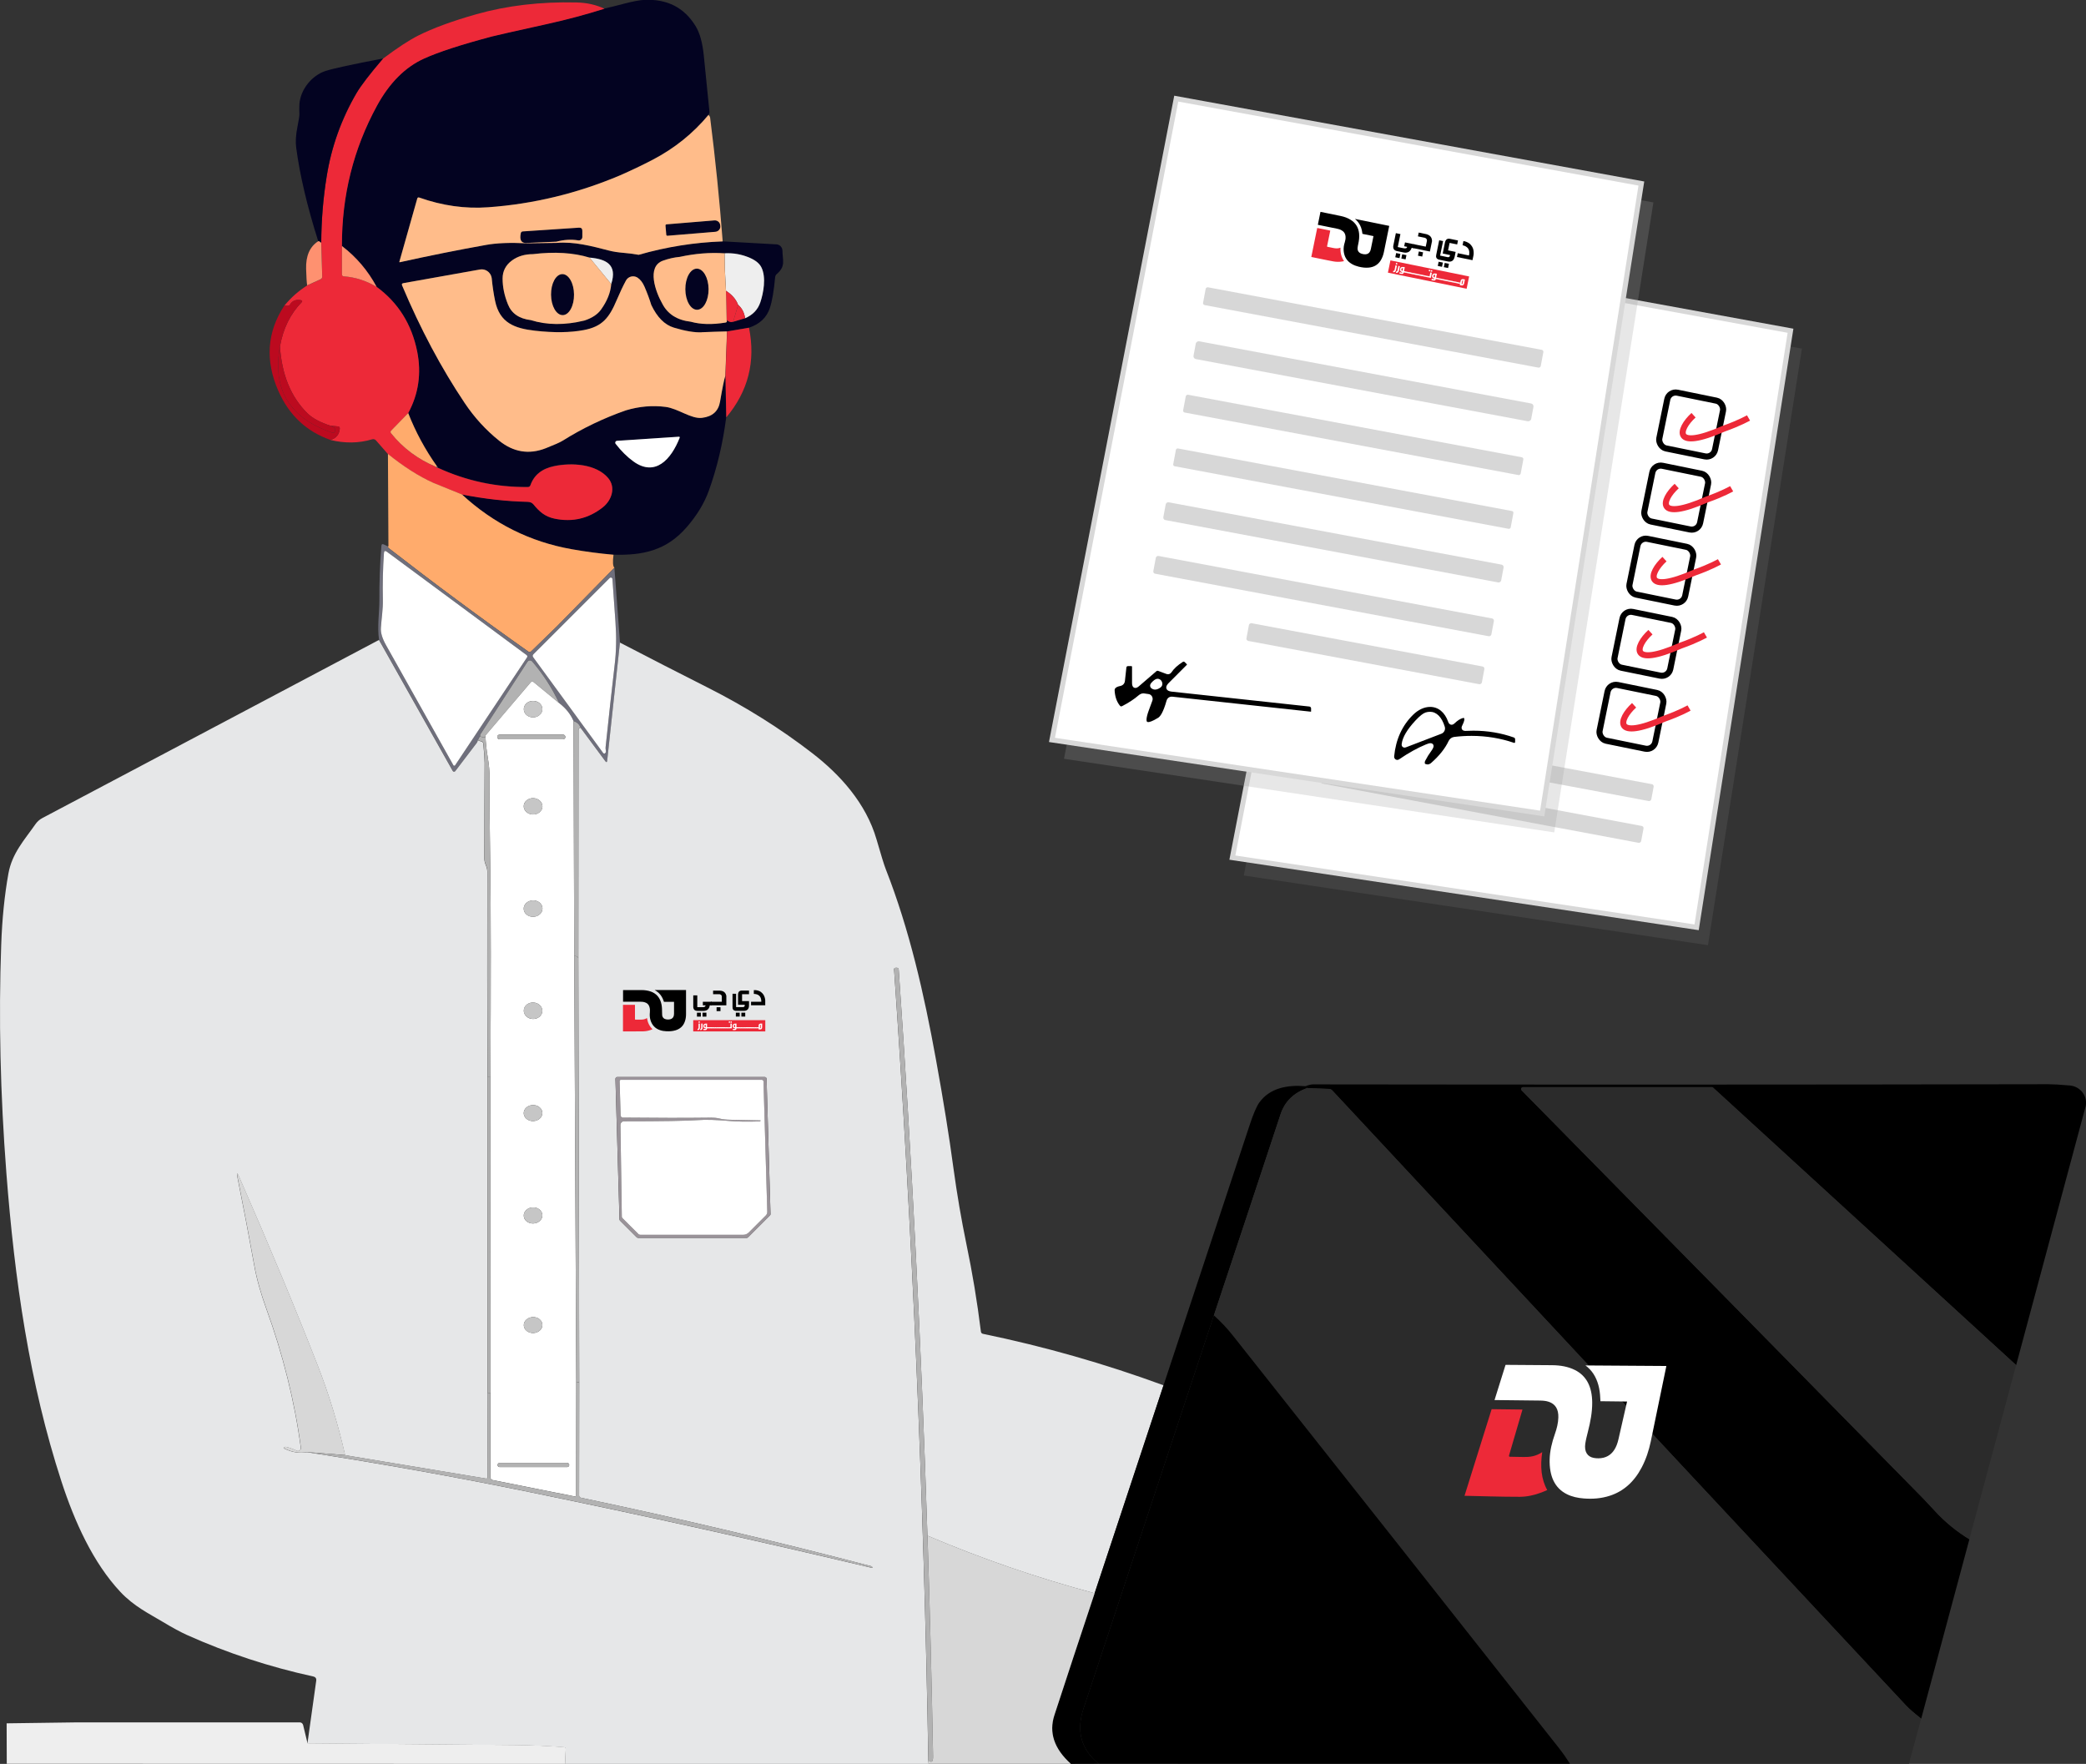 <?xml version="1.0" encoding="UTF-8"?>
<svg id="Layer_2" xmlns="http://www.w3.org/2000/svg" viewBox="0 0 502.5 424.89">
  <rect x="0" y="0" width="502.5" height="424.89" fill="#333333" stroke="none"/>
  <defs>
    <style>
      .cls-1 {
        fill: #d7d7d7;
      }

      .cls-2, .cls-3 {
        fill: #fff;
      }

      .cls-4 {
        fill: #ffab6c;
      }

      .cls-5 {
        fill: #ffbc8a;
      }

      .cls-6 {
        fill: #6f6f7c;
      }

      .cls-7 {
        fill: #b2b2b2;
      }

      .cls-8 {
        fill: #030321;
      }

      .cls-9 {
        fill: #ed2938;
      }

      .cls-10 {
        fill: #2b2b2b;
      }

      .cls-11 {
        fill: #9a9399;
      }

      .cls-12 {
        fill: #fe9170;
      }

      .cls-13 {
        stroke: #000;
      }

      .cls-13, .cls-14 {
        fill: none;
        stroke-width: 1.47px;
      }

      .cls-13, .cls-14, .cls-3 {
        stroke-miterlimit: 10;
      }

      .cls-15 {
        fill: #eee;
      }

      .cls-14 {
        stroke: #ed2938;
      }

      .cls-16 {
        fill: #c6c6c6;
      }

      .cls-17 {
        opacity: .14;
      }

      .cls-17, .cls-18 {
        fill: #9b9b9b;
      }

      .cls-17, .cls-18, .cls-3 {
        isolation: isolate;
      }

      .cls-18 {
        opacity: .24;
      }

      .cls-3 {
        stroke: #d8d8d8;
        stroke-width: 1.22px;
      }

      .cls-19 {
        fill: #bc0a1f;
      }

      .cls-20 {
        fill: #e6e7e8;
      }
    </style>
  </defs>
  <g id="Layer_1-2" data-name="Layer_1">
    <g>
      <path class="cls-8" d="M170.65,27.68c-3.7,4.45-8.16,8.03-13.37,10.76-2.54,1.33-5.2,2.6-7.99,3.82-10.23,4.32-20.81,6.88-31.74,7.66-5.49.4-11.01-.38-16.56-2.34-.25-.09-.42,0-.49.25l-4.31,15.23s.01.09.06.1c.01,0,.03,0,.04,0,7.09-1.57,14.02-2.96,20.79-4.17,2.55-.46,5.8-.59,9.75-.39l7.23-.1c4.22-.36,8.52.78,12.6,1.84,1.03.27,2.22.45,3.56.56,1.17.09,2.37.25,3.62.47,6.7-1.92,13.45-2.99,20.24-3.23l12.96.72c.79.05,1.41.69,1.44,1.47.06,2.53.8,3.82-1.35,5.67-.24.2-.38.46-.41.78-.3,3.33-.73,5.8-1.27,7.42-.76,2.29-2.43,3.87-5.01,4.74l-5.28.9c-1.95.04-3.99.11-6.12.2-1.74.07-3.98-.3-6.71-1.13-2.21-.67-4.02-2.49-5.43-5.46-.43-1.39-.97-2.86-1.64-4.41-.43-.99-.98-1.71-1.66-2.16-.91-.6-2.12-.36-2.72.55-.03.05-.06.1-.09.15-.69,1.27-1.43,2.83-2.22,4.69-1.8,4.25-3.44,6.38-7.92,7.23-3.28.62-7.2.67-11.74.16-4.94-.56-8.54-1.87-9.64-7.2-.36-1.76-.63-3.56-.8-5.38-.13-1.34-1.32-2.32-2.65-2.2-.07,0-.13.02-.2.03l-18.45,3.29c-.33.06-.43.24-.3.55,4.41,10.47,9.43,19.9,15.07,28.31,2.36,3.52,5.13,6.55,8.32,9.1,3.39,2.71,7.13,3.41,11.22,1.8,2.08-.82,3.42-1.41,4.03-1.79,4.82-3.02,9.91-5.46,15.27-7.33,3.2-.96,6.39-1.24,9.58-.83,3.01.39,6.16,2.96,8.77,2.63,2.49-.3,3.94-1.59,4.33-3.89.56-3.28.99-5.37,1.28-6.26l.2,10.02c-.81,6.3-2.21,12.2-4.19,17.69-1.09,3.02-2.87,5.96-5.34,8.8-4.86,5.6-10.5,6.83-17.65,6.61-3.39-.3-6.75-.74-10.05-1.33-10.02-1.77-18.84-6.17-26.46-13.2,5.52,1.07,10.78,1.66,15.8,1.77.63.01,1.1.21,1.42.59,1.41,1.72,2.75,2.97,5.12,3.46,4.32.89,8.2-.03,11.64-2.75,2.13-1.7,3.15-4.79,1.27-7.02-2.88-3.4-8.75-3.76-13-2.88-2.96.61-4.86,2.14-5.72,4.58-.11.3-.32.46-.64.46-7.59.07-14.82-1.47-21.69-4.65,0-.14-.07-.26-.2-.36-2.83-3.99-5.14-8.26-6.92-12.81,2.49-4.62,3.21-9.56,2.16-14.82-1.31-6.57-4.57-11.77-9.78-15.59-2.08-3.9-4.87-7.18-8.36-9.84-.04-12.14,2.78-23.4,8.45-33.79,3.01-5.52,6.8-9.3,11.35-11.36,3.46-1.56,8.89-3.33,16.31-5.31.9-.24,5.45-1.27,13.64-3.08,4.48-.99,8.98-2.2,13.51-3.62,1.47-.33,3.06-.73,4.8-1.19,2.07-.54,3.69-.84,4.86-.9,5.48-.23,9.59,1.88,12.31,6.35,1,1.64,1.64,3.97,1.95,6.97.54,5.23,1,9.78,1.37,13.64.02.27-.06.5-.27.7ZM128.38,61.21c-1.96,0-3.63.5-5.01,1.49-1.53,1.11-2.3,2.58-2.3,4.39,0,2.03.43,4.11,1.29,6.22.87,2.19,2.7,3.45,5.5,3.79,3.91,1.22,8.22,1.25,12.93.1,1.82-.6,3.15-1.47,3.98-2.62,1.49-2.07,2.31-4.13,2.47-6.17,1.52-4.68-1.19-6.04-5.24-6.38-3.87-1.18-8.41-1.46-13.62-.83ZM163.74,61.87c-1.28.11-2.62.41-4.03.91-4.05,1.45-1.7,7.67-.19,10.3,1.3,2.57,3.6,4.03,6.9,4.41,2.36.66,5.14.73,8.37.2.21-.04.32-.16.33-.37,0-.09-.02-.17-.07-.26.48.46,1,.61,1.56.45l2.88-.86c1.84-.79,3.06-2.06,3.66-3.83.71-2.09,1.51-6.03.22-8.49-.47-.88-1.37-1.62-2.71-2.21-1.92-.85-3.96-1.22-6.12-1.11-3.48-.24-7.08.05-10.81.86ZM163.5,105.2l-14.86.98c-.25.02-.44.23-.43.48,0,.09.04.18.09.25,1.36,1.75,2.79,3.16,4.28,4.24,5.27,3.79,9.09-.5,11.13-5.66.08-.21,0-.31-.21-.29Z"/>
      <path class="cls-9" d="M145.63,2.1c-4.53,1.42-9.04,2.63-13.51,3.62-8.19,1.81-12.74,2.84-13.64,3.08-7.42,1.97-12.86,3.74-16.31,5.31-4.56,2.06-8.34,5.85-11.35,11.36-5.67,10.39-8.49,21.65-8.45,33.79v6.81c0,.32.16.48.47.5,2.74.2,5.37,1.04,7.88,2.53,5.21,3.82,8.46,9.02,9.78,15.59,1.05,5.26.33,10.2-2.16,14.82l-4.09,4.21c-.2.21-.22.43-.04.65,2.86,3.58,6.49,6.29,10.91,8.12-.21.06-.1.12.34.19,6.88,3.17,14.11,4.72,21.69,4.65.32,0,.53-.16.64-.46.86-2.44,2.77-3.97,5.72-4.58,4.26-.88,10.13-.53,13,2.88,1.88,2.24.86,5.32-1.27,7.02-3.44,2.73-7.32,3.65-11.64,2.75-2.37-.49-3.71-1.74-5.12-3.46-.32-.38-.79-.58-1.42-.59-5.02-.11-10.29-.7-15.8-1.77l-6.89-2.8c-3.5-1.58-7.14-3.9-10.93-6.96l-2.87-3.28c-.23-.25-.58-.36-.92-.26-3.19.96-6.54,1.01-10.05.16,1.38-.4,2.13-1.3,2.25-2.7.03-.34-.12-.53-.46-.56l-1.79-.17c-2.5-.81-4.36-1.82-5.58-3.03-3.95-3.93-6.14-9.28-6.58-16.07.75-4.29,2.5-7.86,5.27-10.7.1-.1.09-.26,0-.35-.03-.03-.07-.05-.11-.06-1.24-.27-2.15.06-2.73,1-.15.26-.38.37-.69.34l-.68-.06c1.63-1.97,3.46-3.59,5.5-4.86l3.22-1.47c.28-.13.41-.35.41-.65l-.24-8.11c.02-5.42.46-10.79,1.32-16.09,1.15-7.11,3.54-13.77,7.16-19.98,1.06-1.81,3.19-4.58,6.4-8.34,3.46-2.6,6.29-4.45,8.49-5.56,3.57-1.79,8.23-3.5,13.98-5.13,7.39-2.09,15.44-3.04,24.16-2.84,2.5.06,4.75.57,6.74,1.53Z"/>
      <path class="cls-8" d="M92.26,14.1c-3.21,3.75-5.34,6.53-6.4,8.34-3.62,6.21-6.01,12.87-7.16,19.98-.86,5.31-1.3,10.67-1.32,16.09-.33-.32-.57-.45-.72-.4-2.67-8.43-4.44-15.95-5.31-22.54-.19-1.4-.09-3.06.29-4.96.35-1.73.51-2.8.48-3.22-.04-.74-.03-1.47,0-2.19.2-3.65,3.06-7.08,6.34-8.12,1.92-.61,6.52-1.6,13.79-2.99Z"/>
      <path class="cls-8" d="M160.32,54.32c-.01-.14.1-.27.24-.28,0,0,0,0,0,0l11.52-.95c.72-.06,1.35.45,1.41,1.14l.03.26c.06.69-.49,1.3-1.21,1.35,0,0,0,0,0,0l-11.52.95c-.14.01-.26-.09-.28-.23l-.19-2.24Z"/>
      <path class="cls-8" d="M134.01,58.21l-7.29.31c-1.16.03-1.59-.75-1.27-2.33.06-.28.23-.44.52-.45l13.5-.9c.54-.03.81.22.81.76v1.47c0,.47-.38.85-.84.85-.05,0-.09,0-.14-.01-1.7-.28-3.46-.17-5.29.32Z"/>
      <path class="cls-12" d="M76.66,58.11c.15-.06.4.08.72.4l.24,8.11c0,.3-.13.52-.41.65l-3.22,1.47c-.11-.68-.19-2-.25-3.96-.09-3.14.88-5.36,2.91-6.67Z"/>
      <path class="cls-12" d="M90.72,69.1c-2.52-1.49-5.14-2.33-7.88-2.53-.32-.02-.47-.19-.47-.5v-6.81c3.49,2.67,6.27,5.95,8.36,9.84Z"/>
      <path class="cls-15" d="M179.49,76.65c-.2-1.36-.76-2.43-1.68-3.22-.51-1.35-1.49-2.47-2.92-3.38l-.28-5.26-.06-3.78c2.16-.11,4.2.27,6.12,1.11,1.34.59,2.24,1.32,2.71,2.21,1.29,2.46.49,6.4-.22,8.49-.6,1.77-1.82,3.05-3.66,3.83Z"/>
      <path class="cls-15" d="M147.24,68.43l-5.24-6.38c4.05.34,6.76,1.7,5.24,6.38Z"/>
      <ellipse class="cls-8" cx="167.89" cy="69.66" rx="2.8" ry="4.95" transform="translate(-.6 1.47) rotate(-.5)"/>
      <ellipse class="cls-8" cx="135.5" cy="70.96" rx="2.77" ry="4.94" transform="translate(-.74 1.42) rotate(-.6)"/>
      <path class="cls-9" d="M177.81,73.43l-1.2,4.08c-.56.17-1.08.02-1.56-.45l-.17-7.01c1.43.9,2.41,2.03,2.92,3.38Z"/>
      <path class="cls-19" d="M67.44,83.44c-1.89,10.39,2.32,17.32,12.65,20.8.24.09.42.02.55-.21.05-.1.08-.2.1-.31.07-.34-.05-.59-.36-.76l-.78-.42,1.79.17c.34.03.49.22.46.56-.12,1.4-.87,2.3-2.25,2.7-5.79-2.04-9.97-5.97-12.54-11.79-3.23-7.34-2.75-14.2,1.44-20.58l.68.06c.3.03.53-.08.69-.34.58-.94,1.48-1.27,2.73-1,.13.03.22.17.18.3-.01.04-.03.08-.06.11-2.76,2.84-4.52,6.41-5.27,10.7Z"/>
      <g>
        <path class="cls-5" d="M175.05,77.07l-.17-7.01-.28-5.26-.06-3.78c-3.48-.24-7.08.05-10.81.86-1.28.11-2.62.41-4.03.91-4.05,1.45-1.7,7.67-.19,10.3,1.3,2.57,3.6,4.03,6.9,4.41,2.36.66,5.14.73,8.37.2.21-.04.32-.16.33-.37,0-.09-.02-.17-.07-.26ZM170.69,69.64c.02,2.74-1.21,4.96-2.76,4.98s-2.82-2.19-2.84-4.93h0c-.02-2.74,1.21-4.96,2.76-4.98s2.82,2.19,2.84,4.93h0Z"/>
        <path class="cls-5" d="M142,62.05c-3.87-1.18-8.41-1.46-13.62-.83-1.96,0-3.63.5-5.01,1.49-1.53,1.11-2.3,2.58-2.3,4.39,0,2.03.43,4.11,1.29,6.22.87,2.19,2.7,3.45,5.5,3.79,3.91,1.22,8.22,1.25,12.93.1,1.82-.6,3.15-1.47,3.98-2.62,1.49-2.07,2.31-4.13,2.47-6.17l-5.24-6.38ZM135.56,75.91c-1.53.02-2.8-2.18-2.82-4.91-.03-2.73,1.19-4.96,2.72-4.97,1.53-.02,2.8,2.18,2.82,4.91.03,2.73-1.19,4.96-2.72,4.97Z"/>
        <g>
          <path class="cls-5" d="M126.84,58.61l7.23-.1c4.22-.36,8.52.78,12.6,1.84,1.03.27,2.22.45,3.56.56,1.17.09,2.37.25,3.62.47,6.7-1.92,13.45-2.99,20.24-3.23-.75-9.89-1.76-19.82-3.02-29.77-.04-.26-.17-.49-.41-.69-3.7,4.45-8.16,8.03-13.37,10.76-2.54,1.33-5.2,2.6-7.99,3.82-10.23,4.32-20.81,6.88-31.74,7.66-5.49.4-11.01-.38-16.56-2.34-.25-.09-.42,0-.49.25l-4.31,15.23s0,.03,0,.04c.01.04.06.07.1.06,7.09-1.57,14.02-2.96,20.79-4.17,2.55-.46,5.8-.59,9.75-.39ZM160.56,54.04l11.52-.95c.72-.06,1.35.45,1.41,1.14l.03.26s0,0,0,0c.05.69-.49,1.29-1.22,1.35l-11.52.95c-.14.01-.26-.09-.28-.23l-.19-2.24s0,0,0,0c0-.14.1-.27.24-.28ZM125.45,56.19c.06-.28.23-.44.52-.45l13.5-.9c.54-.03.81.22.81.76v1.47s0,.09-.01.14c-.08.46-.51.77-.97.69-1.7-.28-3.46-.17-5.29.32l-7.29.31c-1.16.03-1.59-.75-1.27-2.33Z"/>
          <path class="cls-5" d="M169.03,80.05c-1.74.07-3.98-.3-6.71-1.13-2.21-.67-4.02-2.49-5.43-5.46-.43-1.39-.97-2.86-1.64-4.41-.43-.99-.98-1.71-1.66-2.16-.05-.03-.1-.06-.15-.09-.96-.52-2.15-.16-2.66.79-.69,1.27-1.43,2.83-2.22,4.69-1.8,4.25-3.44,6.38-7.92,7.23-3.28.62-7.2.67-11.74.16-4.94-.56-8.54-1.87-9.64-7.2-.36-1.76-.63-3.56-.8-5.38,0-.07-.02-.13-.03-.2-.24-1.33-1.5-2.21-2.82-1.97l-18.45,3.29c-.33.06-.43.24-.3.55,4.41,10.47,9.43,19.9,15.07,28.31,2.36,3.52,5.13,6.55,8.32,9.1,3.39,2.71,7.13,3.41,11.22,1.8,2.08-.82,3.42-1.41,4.03-1.79,4.82-3.02,9.91-5.46,15.27-7.33,3.2-.96,6.39-1.24,9.58-.83,3.01.39,6.16,2.96,8.77,2.63,2.49-.3,3.94-1.59,4.33-3.89.56-3.28.99-5.37,1.28-6.26l.4-10.67c-1.95.04-3.99.11-6.12.2Z"/>
        </g>
      </g>
      <path class="cls-9" d="M179.49,76.65l-2.88.86,1.2-4.08c.92.79,1.47,1.86,1.68,3.22Z"/>
      <path class="cls-9" d="M180.43,78.95c1.63,8.11-.19,15.3-5.47,21.58l-.2-10.02.4-10.67,5.28-.9Z"/>
      <path class="cls-19" d="M67.44,83.44c.43,6.79,2.62,12.15,6.58,16.07,1.22,1.21,3.09,2.22,5.58,3.03l.78.42c.31.17.43.42.36.76-.02.11-.05.21-.1.31-.12.23-.31.3-.55.21-10.33-3.48-14.54-10.42-12.65-20.8Z"/>
      <path class="cls-2" d="M148.64,106.18l14.86-.98c.22-.02.29.08.21.29-2.04,5.16-5.86,9.45-11.13,5.66-1.49-1.08-2.92-2.49-4.28-4.24-.15-.19-.12-.47.08-.63.07-.06.16-.09.25-.1Z"/>
      <path class="cls-6" d="M105.45,112.68c-.44-.07-.55-.13-.34-.19-.16.13-.11.07.14-.18.13.1.2.22.2.36Z"/>
      <g>
        <path class="cls-4" d="M105.11,112.5s-.01,0-.02-.01c-.07.07-.08.09.02.01Z"/>
        <path class="cls-4" d="M105.09,112.48s.07-.08.16-.17c-2.83-3.99-5.14-8.26-6.92-12.81l-4.09,4.21c-.2.21-.22.43-.04.65,2.85,3.57,6.48,6.28,10.88,8.11Z"/>
        <path class="cls-4" d="M147.78,133.63c-3.39-.3-6.75-.74-10.05-1.33-10.02-1.77-18.84-6.17-26.46-13.2l-6.89-2.8c-3.5-1.58-7.14-3.9-10.93-6.96l.12,22.31c-.15-.12-.18-.06-.07.2.02.06.06.11.11.16,11.04,8.58,22.25,16.89,33.63,24.92.27.19.52.17.75-.06l6.19-6.02,13.83-14.1c-.38-.32-.45-1.37-.22-3.13Z"/>
      </g>
      <path class="cls-6" d="M93.56,131.66c-.15-.12-.18-.06-.07.2.02.06.06.11.11.16,11.04,8.58,22.25,16.89,33.63,24.92.27.19.52.17.75-.06l6.19-6.02,13.83-14.1,1.35,18.01-3.07,28.41c-.05.45-.21.49-.47.13l-5.97-8.05c-.26-.79-.82-1.31-1.68-1.58-.69-1.64-1.86-3.1-3.52-4.38-1.58-3.49-3.73-6.82-6.45-9.98-.25-.3-.7-.33-.99-.08-.05.05-.1.1-.14.16l-11.3,17.42c-.04.07-.07.15-.07.23,0,.1-.01.2-.04.3-.2.22-.37.52-.49.88l-.09.26c-.05.16-.12.3-.21.42l-5.16,6.78c-.13.17-.37.2-.53.07-.04-.03-.07-.07-.1-.11l-17.76-31.54c-.47-3.22.1-6.83.08-9.36-.03-4.43.13-8.86.49-13.29.03-.38.22-.49.57-.32l1.11.52ZM92.49,133.22c-.25,3.7-.34,7.45-.26,11.26.05,2.21-.33,4.5-.48,6.78-.07,1.16.35,2.56,1.26,4.18,6.67,11.86,12.07,21.49,16.2,28.88.07.12.22.16.34.1.03-.02.06-.05.09-.08l17.32-25.99c.12-.17.08-.41-.09-.54l-33.68-24.91c-.43-.32-.66-.21-.7.32ZM145.89,179.94c.74-7.1,1.47-13.71,2.18-19.8.38-3.23.45-6.67.19-10.33-.46-6.52-.7-9.97-.73-10.34-.01-.21-.19-.37-.41-.35-.09,0-.18.05-.25.11l-18.35,18.34c-.24.24-.26.5-.06.77l16.78,22.97c.23.31.45.3.65-.03.09-.15.1-.39.02-.71-.04-.15-.04-.36-.02-.62Z"/>
      <path class="cls-2" d="M92.49,133.22c.04-.53.27-.63.7-.32l33.68,24.91c.17.12.21.36.09.54l-17.32,25.99c-.08.11-.23.14-.35.07-.03-.02-.06-.05-.08-.09-4.13-7.4-9.53-17.02-16.2-28.88-.92-1.63-1.34-3.02-1.26-4.18.15-2.28.53-4.57.48-6.78-.08-3.81,0-7.56.26-11.26Z"/>
      <path class="cls-2" d="M145.91,180.57c.08.33.07.57-.02.71-.2.33-.42.34-.65.03l-16.78-22.97c-.2-.27-.19-.53.06-.77l18.35-18.34c.15-.15.4-.15.55,0,.07.07.1.15.11.24.03.37.28,3.82.73,10.34.26,3.66.2,7.1-.19,10.33-.71,6.1-1.44,12.7-2.18,19.8-.02.27-.02.47.02.62Z"/>
      <path class="cls-20" d="M215.7,233.12h.34c.24,0,.44.19.45.42,3.17,45.48,5.47,90.94,6.92,136.38,13.08,5.56,26.5,10.18,40.27,13.87l16.6-50.1c-14.23-5.22-28.72-9.35-43.47-12.39-.31-.06-.48-.25-.52-.56-.89-7.21-2.06-14.23-3.49-21.06-1.22-5.9-2.26-11.98-3.12-18.26-1.02-7.63-2.43-16.4-4.23-26.28-2.86-15.77-6.38-31.26-12.06-45.73-.41-1.03-1.15-3.43-2.24-7.21-2.51-8.68-8.77-15.61-15.5-20.79-7.68-5.93-16.07-11.19-25.2-15.8-6.96-3.52-14-7.12-21.11-10.82l-3.07,28.41c-.05.45-.2.49-.47.13l-5.97-8.05c-.07.02-.15.06-.23.12-.16.11-.24.27-.24.47l-.04,54.94.21,102.13-.03,27.27c0,.32.16.5.45.57,23.49,4.94,46.85,10.45,70.06,16.53,0,0,.05.06.12.2h0c.07.15,0,.19-.2.13-27.21-6.46-54.53-12.51-81.94-18.14-17.9-3.67-35.9-6.9-54.01-9.69-1.82.32-3.63.04-5.43-.85-.2-.1-.21-.22-.03-.35.11-.08.21-.11.31-.09.7.13,1.6.45,2.68.94.12.06.25.07.37.06.37-.05.63-.39.58-.77-1.48-11.18-4.38-22.68-8.29-33.42-1.37-3.77-2.36-7.3-2.95-10.61-1.18-6.54-2.5-13.52-3.99-20.97-.28-1.38-.13-1.42.43-.13,7.25,16.57,13.52,31.63,18.8,45.15,2.74,6.99,4.96,14.25,6.67,21.77l33.9,5.62c.31.05.45-.08.45-.39l-.06-20.22v-76.09c-.05-16.5-.06-32.99-.03-49.49,0-.47-.12-1-.37-1.59-.23-.57-.35-1.09-.35-1.55,0-8.43.04-16.12.07-23.07,0-.85-.1-2.38-.32-4.6-.03-.3-.19-.48-.49-.55-.39-.08-.65-.19-.79-.33l-.09.26c-.05.16-.12.3-.21.42l-5.16,6.78s-.06.07-.11.09c-.19.11-.42.05-.52-.14l-17.76-31.54-56.74,30.03-24.3,12.85c-.7.36-1.29.89-1.74,1.54-2.62,3.76-5.59,6.93-6.48,11.83-.94,5.23-1.52,10.96-1.74,17.21-.64,17.59-.22,35.93,1.25,55.01,1.98,25.63,5.51,50.42,13.26,74.23,3.18,9.77,7.64,19.6,14.17,26.58,3.29,3.52,6.97,5.28,10.21,7.23,2.39,1.44,4.34,2.49,5.84,3.17,9.74,4.37,19.89,7.7,30.42,10,.58.13.82.48.73,1.06l-2.11,15.07c16.78.13,33.51.27,50.21.42,3.86.04,7.71.2,11.55.5.32.03.46.19.45.5l-.16,3.55,87.6-.02-.08-.83c-1.09-63.62-3.85-127.14-8.26-190.57,0-.23.1-.35.33-.35ZM185.48,292.76l-5.29,5.29c-.07.07-.19.12-.3.12h-26.2c-.11,0-.21-.05-.3-.12l-4.03-4.03c-.07-.07-.12-.18-.13-.29l-.98-33.85h0c0-.24.19-.44.43-.44h35.55c.23,0,.43.19.43.42l.95,32.59c0,.12-.04.23-.12.32Z"/>
      <path class="cls-7" d="M134.64,169.31l-6.13-5.04c-.23-.19-.45-.17-.65.06l-10.93,12.84c.06.56-.37.62-1.28.19.02-.1.04-.2.04-.3,0-.09.03-.16.07-.23l11.3-17.42c.21-.33.64-.43.97-.22.06.04.11.08.16.14,2.71,3.16,4.86,6.49,6.45,9.98Z"/>
      <path class="cls-2" d="M134.64,169.31c1.66,1.28,2.83,2.74,3.52,4.38l.17,56.61.49,102.71-.06,27.28c0,.1-.08.19-.19.19-.01,0-.03,0-.04,0l-19.87-3.97c-.33-.07-.49-.27-.49-.6v-20.39s-.03-76.19-.03-76.19c.12-23.35.11-39.67-.03-48.93-.14-9.79-.2-17.52-.17-23.2,0-1.36-.15-3.02-.48-4.99-.27-1.57-.44-3.25-.53-5.03l10.93-12.84c.2-.23.41-.26.65-.06l6.13,5.04ZM130.65,170.8c0-1.1-1.02-1.98-2.25-1.97h0c-1.23.01-2.23.91-2.22,2,0,1.1,1.02,1.98,2.25,1.97h0c1.23-.01,2.23-.91,2.22-2ZM136.19,177.5c0-.3-.24-.54-.54-.54h-15.32c-.3,0-.54.24-.54.54h0v.04c0,.3.24.54.54.54h15.32c.3,0,.54-.24.54-.54h0v-.04ZM130.67,194.28c.02-1.09-.96-1.99-2.21-2.02h0c-1.24-.03-2.27.83-2.3,1.91h0c-.02,1.09.96,1.99,2.21,2.02h0c1.24.03,2.27-.83,2.3-1.91h0ZM130.68,218.77c-.04-1.09-1.09-1.93-2.34-1.88h0c-1.25.05-2.23.97-2.18,2.06.04,1.09,1.09,1.93,2.34,1.88h0c1.25-.05,2.23-.97,2.18-2.06ZM130.64,243.59c.06-1.09-.89-2.04-2.12-2.1h0c-1.23-.07-2.28.77-2.34,1.86t0,0c-.06,1.09.89,2.04,2.12,2.1h0c1.23.07,2.28-.77,2.34-1.86h0ZM130.65,268.09c-.01-1.07-1.03-1.92-2.27-1.9-1.24.02-2.23.89-2.22,1.96.01,1.07,1.03,1.92,2.27,1.9,1.24-.02,2.23-.89,2.22-1.96ZM130.65,292.65c-.06-1.07-1.11-1.88-2.35-1.81-1.24.07-2.19.99-2.13,2.06.06,1.07,1.11,1.88,2.35,1.81,1.24-.07,2.19-.99,2.13-2.06ZM130.66,319.1c-.04-1.06-1.07-1.88-2.31-1.84h0c-1.24.05-2.21.94-2.17,2,.04,1.06,1.07,1.88,2.31,1.84h0c1.24-.05,2.21-.94,2.17-2h0ZM137.12,352.87c0-.27-.22-.48-.48-.48h-16.29c-.27,0-.48.22-.48.48v.04c0,.27.22.48.48.48h16.29c.27,0,.48-.22.48-.48h0v-.04Z"/>
      <ellipse class="cls-16" cx="128.42" cy="170.82" rx="2.24" ry="1.98" transform="translate(-1.49 1.13) rotate(-.5)"/>
      <path class="cls-7" d="M139.84,175.27c-.07.02-.15.06-.23.12-.16.11-.24.27-.24.47l-.04,54.94c-.14-.38-.48-.55-1-.49l-.17-56.61c.86.27,1.42.79,1.68,1.58Z"/>
      <rect class="cls-7" x="119.79" y="176.97" width="16.4" height="1.11" rx=".54" ry=".54"/>
      <path class="cls-7" d="M115.66,177.37c.91.44,1.34.38,1.28-.19.09,1.78.26,3.46.53,5.03.33,1.97.49,3.63.48,4.99-.03,5.68.02,13.41.17,23.2.14,9.27.15,25.58.03,48.93-.27-.04-.5-.01-.69.09-.06-16.5-.07-32.99-.04-49.49,0-.48-.12-1-.37-1.59-.23-.57-.35-1.09-.35-1.55,0-8.43.03-16.12.07-23.07,0-.85-.1-2.39-.32-4.6-.03-.3-.19-.48-.49-.55-.39-.08-.65-.19-.79-.33.12-.36.29-.66.49-.88Z"/>
      <ellipse class="cls-16" cx="128.42" cy="194.23" rx="1.97" ry="2.25" transform="translate(-68.67 318.21) rotate(-88.7)"/>
      <ellipse class="cls-16" cx="128.42" cy="218.86" rx="2.26" ry="1.98" transform="translate(-8.68 5.33) rotate(-2.3)"/>
      <path class="cls-7" d="M139.33,230.8l.21,102.13-.72.09-.49-102.71c.53-.06.86.11,1,.49Z"/>
      <path class="cls-7" d="M224.76,423.02c.03,1.35-.34,1.7-1.12,1.02-1.09-63.62-3.85-127.14-8.26-190.57,0-.23.1-.35.33-.35h.34c.24,0,.44.19.45.42,3.17,45.48,5.47,90.94,6.92,136.38.58,17.74,1.03,35.44,1.34,53.11Z"/>
      <ellipse class="cls-16" cx="128.41" cy="243.47" rx="1.98" ry="2.24" transform="translate(-121.65 358.52) rotate(-86.9)"/>
      <path class="cls-7" d="M118.14,259.33l.02,76.19h-.71s0-76.1,0-76.1c.19-.11.41-.14.69-.09Z"/>
      <path class="cls-11" d="M179.9,298.17h-26.2c-.11,0-.22-.04-.3-.12l-4.03-4.03c-.08-.08-.12-.18-.13-.29l-.98-33.85c0-.24.18-.43.42-.44,0,0,0,0,0,0h35.55c.23,0,.42.19.43.42l.95,32.59c0,.12-.04.23-.12.32l-5.29,5.29c-.08.08-.19.12-.3.12ZM182.87,270.13c-2.76.11-5.23.06-7.41-.13-2.97-.27-5.41-.33-7.32-.19-2.7.19-8.64.29-17.83.29-.48,0-.86.39-.86.88,0,0,0,0,0,0l.33,22.07c0,.13.05.26.14.35l3.84,3.83c.12.13.3.2.49.2h24.78c.49,0,.97-.2,1.33-.56l4.09-4.09c.26-.26.38-.57.37-.93l-.91-31.37c0-.21-.19-.38-.4-.38h-33.95c-.21,0-.31.11-.31.32l.24,8.24c0,.29.24.52.54.53,8.21.09,15.21.09,21.01.02.97-.01,1.78.07,2.43.25.58.15,1.4.24,2.45.26,2.1.04,4.51.09,7.23.15.11,0,.13.05.05.12-.08.07-.23.13-.33.13h0Z"/>
      <path class="cls-2" d="M183.16,269.88c-2.71-.06-5.12-.11-7.23-.15-1.05-.02-1.87-.11-2.45-.26-.65-.18-1.46-.26-2.43-.25-5.79.07-12.8.07-21.01-.02-.29,0-.53-.24-.54-.53l-.24-8.24c0-.21.1-.32.31-.32h33.95c.21,0,.39.17.4.38l.91,31.37c.01.36-.11.67-.37.93l-4.09,4.09c-.36.36-.83.56-1.33.56h-24.78c-.19,0-.37-.07-.49-.2l-3.84-3.83c-.09-.09-.14-.22-.14-.35l-.33-22.07c0-.49.38-.89.85-.89,0,0,0,0,0,0,9.18,0,15.12-.1,17.83-.29,1.91-.14,4.35-.07,7.32.19,2.18.19,4.65.23,7.41.13.11,0,.26-.06.33-.13.08-.07.06-.12-.05-.12h0Z"/>
      <path d="M502.35,266.73l-16.68,62.11-73.01-66.85c-.08-.07-.18-.11-.29-.11h-45.48c-.25,0-.46.2-.46.45,0,.12.05.24.14.33,36.12,36.67,68.4,69.47,96.84,98.42.04.05.99,1.06,2.83,3.03,2.42,2.6,5.14,4.83,8.17,6.67l-11.61,43.23c-1.69-1.32-2.89-2.36-3.6-3.12-24.18-25.82-70.27-75.23-138.27-148.21-.22-.23-.48-.35-.79-.36l-5.24-.2c-.06-.3-.2-.46-.45-.46.75-.3,1.37-.45,1.84-.45,59.03.08,118.07.07,177.11-.04,1.13,0,2.84.1,5.16.3.02,0,.03,0,.05,0,2.63.24,4.44,2.72,3.76,5.27Z"/>
      <path d="M314.45,261.64c.24,0,.39.16.45.46-3.28,1.15-5.42,3.26-6.43,6.33-5.33,16.15-10.68,32.29-16.05,48.41-10.48,31.58-20.95,63.17-31.41,94.74-1.79,5.39-.58,9.81,3.64,13.27l-6.69.02c-4.02-3.6-5.34-7.52-3.96-11.74,3.18-9.73,6.42-19.51,9.69-29.35l16.6-50.1c6.99-21.1,13.91-41.99,20.74-62.67.89-2.7,1.66-4.5,2.32-5.42,2.52-3.52,6.74-4.29,11.1-3.95Z"/>
      <path class="cls-10" d="M485.67,328.84l-11.27,41.93c-3.03-1.84-5.75-4.07-8.17-6.67-1.84-1.97-2.79-2.98-2.83-3.03-28.44-28.94-60.72-61.75-96.84-98.42-.18-.18-.18-.46,0-.64.09-.09.21-.14.33-.14h45.48c.11,0,.21.04.29.11l73.01,66.85Z"/>
      <path class="cls-10" d="M462.79,414l-2.95,10.86h-81.61c-.85-1.34-1.75-2.62-2.7-3.83-26.17-33.18-52.38-66.33-78.62-99.45-1.33-1.68-2.83-3.26-4.49-4.75,5.37-16.12,10.72-32.26,16.05-48.41,1.01-3.07,3.15-5.18,6.43-6.33l5.24.2c.31.01.57.13.79.36,68,72.99,114.1,122.39,138.27,148.21.71.75,1.91,1.79,3.6,3.12Z"/>
      <ellipse class="cls-16" cx="128.41" cy="268.12" rx="2.24" ry="1.93" transform="translate(-3.27 1.59) rotate(-.7)"/>
      <path class="cls-1" d="M83.15,350.5l-9.15-.71c-1.82.32-3.63.04-5.43-.85-.21-.11-.22-.22-.03-.35.11-.08.21-.11.31-.09.7.13,1.59.44,2.68.94.34.16.74,0,.9-.34.05-.12.07-.25.06-.37-1.48-11.18-4.38-22.68-8.29-33.42-1.37-3.77-2.36-7.3-2.95-10.61-1.18-6.54-2.51-13.53-3.99-20.97-.28-1.38-.14-1.42.43-.13,7.25,16.58,13.52,31.63,18.8,45.15,2.73,6.99,4.96,14.25,6.67,21.77Z"/>
      <ellipse class="cls-16" cx="128.41" cy="292.77" rx="2.24" ry="1.94" transform="translate(-16.14 7.62) rotate(-3.2)"/>
      <path d="M378.23,424.87l-113.59-.02c-4.21-3.46-5.42-7.89-3.64-13.27,10.46-31.58,20.93-63.16,31.41-94.74,1.66,1.49,3.16,3.07,4.49,4.75,26.24,33.12,52.45,66.27,78.62,99.45.95,1.21,1.85,2.49,2.7,3.84Z"/>
      <ellipse class="cls-16" cx="128.42" cy="319.18" rx="2.24" ry="1.92" transform="translate(-11.61 4.92) rotate(-2.1)"/>
      <path class="cls-7" d="M139.54,332.93l-.03,27.27c0,.32.15.5.45.57,23.49,4.95,46.84,10.46,70.06,16.53,0,0,.05.07.12.2h0c.07.15,0,.19-.2.13-27.22-6.47-54.53-12.52-81.94-18.14-17.91-3.67-35.91-6.9-54.01-9.69l9.15.71,33.9,5.62c.3.05.45-.08.45-.39l-.06-20.22h.71s0,20.4,0,20.4c0,.33.16.53.49.6l19.87,3.97c.11.02.21-.04.23-.14,0-.01,0-.03,0-.04l.06-27.28.72-.09Z"/>
      <rect class="cls-7" x="119.87" y="352.38" width="17.25" height="1" rx=".48" ry=".48"/>
      <path class="cls-1" d="M263.69,383.78c-3.28,9.83-6.51,19.61-9.69,29.35-1.38,4.22-.06,8.14,3.96,11.74h-34.23l-.08-.83c.77.67,1.15.33,1.12-1.02-.32-17.67-.77-35.37-1.34-53.11,13.07,5.56,26.5,10.18,40.27,13.87Z"/>
      <path class="cls-15" d="M18.34,414.89h53.88c.38,0,.7.26.8.63l1.06,4.4c16.78.13,33.51.27,50.21.42,3.85.04,7.7.2,11.55.5.31.02.46.19.45.5l-.16,3.55-134.5-.03-.03-9.74,16.75-.23Z"/>
      <g>
        <g>
          <path d="M150.09,241.33v-2.84s.05,0,.08,0c1.47,0,2.93,0,4.4,0,.78,0,1.54.11,2.28.38,1.23.47,2,1.34,2.37,2.57.22.72.27,1.47.26,2.22,0,.29,0,.59.03.88.07.58.46.94,1.05,1.02.29.04.58.04.87-.03.51-.12.8-.44.9-.93.03-.15.04-.3.04-.45,0-.91,0-1.83,0-2.74v-.09h-.11c-.75,0-1.5,0-2.24,0-.04,0-.08,0-.08,0h0c-.03-.08-.06-.15-.08-.23-.24-.73-.62-1.39-1.2-1.93-.28-.26-.59-.48-.95-.68h7.55s0,.05,0,.07c0,1.91,0,3.82,0,5.74,0,.65-.09,1.28-.33,1.89-.39,1.02-1.14,1.68-2.2,2-.72.22-1.45.26-2.19.23-.53-.02-1.05-.1-1.55-.27-1.21-.41-1.94-1.24-2.3-2.43-.18-.61-.21-1.24-.14-1.87.04-.42.03-.83-.09-1.24-.18-.65-.61-1.04-1.27-1.21-.28-.07-.57-.09-.86-.09-1.38,0-2.76,0-4.14,0h-.11,0Z"/>
          <path class="cls-9" d="M150.07,242.05h2.89v3.45c0,.07.04.11.11.11.41,0,.83,0,1.24,0,.54,0,1.07-.06,1.54-.38.16,1.03.56,1.95,1.34,2.69-.16.06-.3.13-.45.18-.58.2-1.17.32-1.78.33-.88.02-1.76.02-2.64.02-.72,0-1.43,0-2.15,0h-.1v-6.4Z"/>
        </g>
        <g>
          <path d="M180.43,238.6v.89h-1.67v1.65h1.67v.94c.03,1.01-.46,1.48-1.46,1.41h-1.77,0s0,0,0,0c-.52-.06-.76-.37-.74-.93v-3.18h.86v3.21h1.69c.23-.03.35-.13.38-.31v-.19s0-.04,0-.06h-1.6v-2.3c-.02-.74.27-1.11.87-1.12h1.78ZM177.26,244.87h.93v-.93h-.93v.93ZM178.59,244.87h.93v-.93h-.93v.93Z"/>
          <path d="M181.59,238.5c.51-.03.99.07,1.46.29.51.31.86.7,1.05,1.17.19.47.27.92.24,1.35v.84h-3.42v-.84h2.47v-.18c-.04-1.11-.64-1.69-1.8-1.72v-.92Z"/>
        </g>
        <g>
          <path d="M167.97,239.75v2.86h1.25c.52,0,.76-.15.73-.45h-.64v-.85h2.15v.85h-.48c-.12.84-.58,1.29-1.39,1.34h-1.55c-.66,0-1.01-.31-1.04-.96v-2.78h.98ZM167.89,243.94h.94v.94h-.94v-.94ZM169.23,243.94h.94v.94h-.94v-.94Z"/>
          <path d="M171.78,238.63h1.64c.87.04,1.39.46,1.55,1.25v2.28h-3.75v-.85h2.66v-1.2c.02-.32-.15-.54-.53-.63h-1.57v-.85ZM172.62,243.56h.94v-.94h-.94v.94Z"/>
        </g>
        <rect class="cls-9" x="166.99" y="245.74" width="17.36" height="2.71"/>
        <g>
          <path class="cls-2" d="M168.59,246.56v.96c0,.43-.19.63-.55.61v-.29c.16,0,.23-.11.23-.33v-.95h.32ZM168.28,246.05h.3v.3h-.3v-.3Z"/>
          <path class="cls-2" d="M169.24,246.56v.96c0,.43-.19.63-.55.61v-.29c.16,0,.23-.11.23-.33v-.95h.32Z"/>
          <path class="cls-2" d="M170.32,246.56v.87h.14v.27h-.14c0,.12-.02.22-.08.3-.08.1-.21.14-.37.13h-.42v-.29h.46c.09,0,.12-.05.1-.14-.23.01-.41-.06-.51-.22-.11-.16-.13-.35-.05-.58.07-.23.33-.34.77-.34h.11ZM170.01,246.84c-.25.01-.35.14-.31.38.05.16.16.23.31.21v-.59Z"/>
          <path class="cls-2" d="M170.87,247.43v.27h-.48v-.27h.48Z"/>
          <path class="cls-2" d="M171.3,247.43v.27h-.48v-.27h.48Z"/>
          <path class="cls-2" d="M171.73,247.43v.27h-.48v-.27h.48Z"/>
          <path class="cls-2" d="M172.16,247.43v.27h-.48v-.27h.48Z"/>
          <path class="cls-2" d="M172.59,247.43v.27h-.48v-.27h.48Z"/>
          <path class="cls-2" d="M173.02,247.43v.27h-.48v-.27h.48Z"/>
          <path class="cls-2" d="M173.45,247.43v.27h-.48v-.27h.48Z"/>
          <path class="cls-2" d="M173.88,247.43v.27h-.48v-.27h.48Z"/>
          <path class="cls-2" d="M174.31,247.43v.27h-.48v-.27h.48Z"/>
          <path class="cls-2" d="M174.74,247.43v.27h-.48v-.27h.48Z"/>
          <path class="cls-2" d="M175.17,247.43v.27h-.48v-.27h.48Z"/>
          <path class="cls-2" d="M175.59,247.43v.27h-.48v-.27h.48Z"/>
          <path class="cls-2" d="M175.96,246.56h.33v1.14h-.74v-.27h.41v-.87ZM175.56,246.05h.3v.3h-.3v-.3ZM175.99,246.05h.3v.3h-.3v-.3Z"/>
          <path class="cls-2" d="M177.41,246.56v.87h.14v.27h-.14c0,.12-.02.22-.08.3-.08.1-.21.14-.37.13h-.42v-.29h.46c.09,0,.12-.05.1-.14-.23.01-.41-.06-.51-.22-.11-.16-.13-.35-.05-.58.07-.23.33-.34.77-.34h.11ZM177.09,246.84c-.25.01-.35.14-.31.38.05.16.16.23.31.21v-.59Z"/>
          <path class="cls-2" d="M177.95,247.43v.27h-.48v-.27h.48Z"/>
          <path class="cls-2" d="M178.38,247.43v.27h-.48v-.27h.48Z"/>
          <path class="cls-2" d="M178.81,247.43v.27h-.48v-.27h.48Z"/>
          <path class="cls-2" d="M179.24,247.43v.27h-.48v-.27h.48Z"/>
          <path class="cls-2" d="M179.67,247.43v.27h-.48v-.27h.48Z"/>
          <path class="cls-2" d="M180.1,247.43v.27h-.48v-.27h.48Z"/>
          <path class="cls-2" d="M180.53,247.43v.27h-.48v-.27h.48Z"/>
          <path class="cls-2" d="M180.96,247.43v.27h-.48v-.27h.48Z"/>
          <path class="cls-2" d="M181.39,247.43v.27h-.48v-.27h.48Z"/>
          <path class="cls-2" d="M181.82,247.43v.27h-.48v-.27h.48Z"/>
          <path class="cls-2" d="M182.25,247.43v.27h-.48v-.27h.48Z"/>
          <path class="cls-2" d="M182.68,247.43v.27h-.48v-.27h.48Z"/>
          <path class="cls-2" d="M182.74,247.05c.01-.32.19-.48.54-.49h.32v.85c.01.39-.18.58-.57.56h-.28v-.27h-.11v-.27h.11v-.38ZM183.19,246.85c-.07,0-.1.04-.11.11v.72h.07c.08,0,.11-.04.11-.12v-.71h-.07Z"/>
        </g>
      </g>
      <g>
        <path class="cls-2" d="M360.02,337.25l2.65-8.47c.07,0,.13-.01.2-.01,3.67.02,7.36.04,11.06.08,1.97.02,3.83.34,5.48,1.17,2.79,1.41,4.12,4.07,4.14,7.86.01,2.26-.42,4.61-1.04,7.01-.24.95-.49,1.92-.63,2.87-.27,1.91.49,3.13,2.03,3.42.76.14,1.55.15,2.38-.05,1.48-.37,2.52-1.41,3.16-3.04.19-.48.33-.98.44-1.47.68-2.96,1.34-5.87,1.99-8.74l.06-.28h-.29c-1.97-.03-3.94-.05-5.91-.07-.1,0-.21,0-.21,0h0c-.02-.24-.04-.47-.04-.71-.08-2.26-.58-4.25-1.65-5.89-.52-.79-1.15-1.45-1.91-2.02l19.48.13c-.01.07-.02.14-.04.22-1.19,5.79-2.42,11.78-3.71,17.95-.45,2.14-1.13,4.26-2.21,6.31-1.83,3.48-4.4,5.71-7.61,6.76-2.17.71-4.27.83-6.32.67-1.45-.11-2.84-.41-4.08-1.03-2.97-1.49-4.24-4.39-4.14-8.39.05-2.03.54-4.07,1.26-6.11.48-1.34.79-2.66.83-3.95.07-2.03-.73-3.27-2.29-3.8-.67-.23-1.41-.29-2.16-.3-3.56-.04-7.11-.08-10.64-.12h-.29s0,0,0,0Z"/>
        <path class="cls-9" d="M359.29,339.44l7.46.09-.09.32-3.13,10.69c-.07.23,0,.35.19.36,1.1.02,2.21.04,3.32.06,1.45.03,2.91-.14,4.47-1.17-.51,3.44-.25,6.53,1.21,9.13-.49.21-.94.42-1.4.59-1.77.67-3.52,1.03-5.2,1.04-2.43.02-4.84-.06-7.24-.1-1.95-.04-3.88-.09-5.82-.14h-.27s6.53-20.86,6.53-20.86Z"/>
      </g>
    </g>
    <g>
      <g>
        <polygon class="cls-17" points="411.44 227.68 299.62 210.89 327.96 64.61 434.07 83.98 411.44 227.68"/>
        <polygon class="cls-3" points="408.7 223.37 296.87 206.58 325.22 60.3 431.32 79.67 408.7 223.37"/>
        <rect class="cls-13" x="400.54" y="95.41" width="13.7" height="13.7" rx="2.06" ry="2.06" transform="translate(28.69 -79.43) rotate(11.54)"/>
        <rect class="cls-13" x="396.94" y="113.01" width="13.7" height="13.7" rx="2.06" ry="2.06" transform="translate(32.14 -78.35) rotate(11.54)"/>
        <rect class="cls-13" x="393.35" y="130.62" width="13.7" height="13.7" rx="2.06" ry="2.06" transform="translate(35.59 -77.28) rotate(11.54)"/>
        <rect class="cls-13" x="389.75" y="148.22" width="13.7" height="13.7" rx="2.06" ry="2.06" transform="translate(39.04 -76.2) rotate(11.54)"/>
        <rect class="cls-13" x="386.16" y="165.82" width="13.7" height="13.7" rx="2.06" ry="2.06" transform="translate(42.48 -75.13) rotate(11.54)"/>
        <path class="cls-14" d="M407.96,100.02c-3.76,3.43-5.06,8.65,7.32,3.22,3.8-1.34,5.92-2.57,5.92-2.57"/>
        <path class="cls-14" d="M403.9,117.08c-3.76,3.43-5.06,8.65,7.32,3.22,3.8-1.34,5.92-2.57,5.92-2.57"/>
        <path class="cls-14" d="M400.96,134.68c-3.76,3.43-5.06,8.65,7.32,3.22,3.8-1.34,5.92-2.57,5.92-2.57"/>
        <path class="cls-14" d="M397.58,152.28c-3.76,3.43-5.06,8.65,7.32,3.22,3.8-1.34,5.92-2.57,5.92-2.57"/>
        <path class="cls-14" d="M393.64,169.89c-3.76,3.43-5.06,8.65,7.32,3.22,3.8-1.34,5.92-2.57,5.92-2.57"/>
        <rect class="cls-1" x="357.43" y="144.56" width="4.13" height="78.46" rx=".52" ry=".52" transform="translate(112.67 503.31) rotate(-79.39)"/>
        <rect class="cls-1" x="354.98" y="154.62" width="4.13" height="78.46" rx=".52" ry=".52" transform="translate(100.79 509.11) rotate(-79.39)"/>
      </g>
      <polygon class="cls-18" points="374.4 200.51 256.31 182.78 286.25 28.31 398.29 48.76 374.4 200.51"/>
      <polygon class="cls-3" points="371.5 195.96 253.41 178.23 283.35 23.76 395.39 44.21 371.5 195.96"/>
      <g>
        <g>
          <path d="M317.46,54.14l.63-3.1s.06,0,.09.01c1.6.33,3.2.65,4.8.98.85.18,1.66.46,2.4.93,1.24.78,1.89,1.91,2.02,3.34.08.84-.03,1.66-.21,2.48-.07.32-.14.65-.16.97-.05.65.29,1.13.92,1.35.31.11.62.17.95.16.58-.02.97-.3,1.19-.82.06-.15.11-.32.14-.48.21-1,.41-2,.61-2.99l.02-.1-.12-.02c-.82-.17-1.63-.33-2.45-.5-.04,0-.09-.02-.09-.02h0c-.02-.09-.03-.18-.04-.27-.1-.86-.37-1.66-.88-2.38-.25-.35-.54-.66-.88-.95l8.25,1.68s0,.05-.01.08c-.43,2.09-.85,4.18-1.28,6.27-.15.71-.39,1.38-.78,2-.66,1.03-1.62,1.58-2.85,1.7-.83.08-1.64-.03-2.45-.23-.57-.14-1.12-.34-1.63-.64-1.23-.71-1.85-1.79-1.97-3.17-.06-.71.05-1.4.27-2.07.14-.45.22-.9.18-1.37-.06-.75-.44-1.27-1.12-1.6-.29-.14-.61-.23-.92-.29-1.51-.31-3.01-.62-4.52-.92l-.12-.03h0Z"/>
          <path class="cls-9" d="M317.29,54.91l3.16.64-.02.11-.75,3.65c-.02.08.02.12.1.14.45.09.9.18,1.36.28.59.12,1.18.18,1.77-.07-.06,1.16.18,2.25.86,3.24-.19.03-.36.07-.53.1-.67.1-1.35.09-2.02-.03-.97-.17-1.93-.38-2.89-.57-.78-.16-1.56-.32-2.34-.48l-.11-.02,1.43-6.99Z"/>
        </g>
        <g>
          <path d="M351.22,57.91l-.2.97-1.82-.37-.37,1.8,1.82.37-.21,1.03c-.19,1.11-.83,1.52-1.91,1.22l-1.94-.4h0s-.01,0-.01,0c-.55-.18-.75-.58-.6-1.18l.71-3.47.94.19-.72,3.5,1.85.38c.25.02.41-.06.49-.25l.04-.2s0-.05,0-.07l-1.75-.36.51-2.52c.14-.81.54-1.15,1.2-1.03l1.94.4ZM346.35,64.06l1.02.21.21-1.02-1.02-.21-.21,1.02ZM347.81,64.35l1.02.21.21-1.02-1.02-.21-.21,1.02Z"/>
          <path d="M352.51,58.06c.56.08,1.07.3,1.53.65.49.45.79.95.89,1.51.1.56.09,1.07-.03,1.53l-.19.92-3.74-.76.19-.92,2.7.55.04-.19c.21-1.22-.32-1.98-1.58-2.28l.2-1Z"/>
        </g>
        <g>
          <path d="M337.35,56.39l-.64,3.12,1.36.28c.57.11.86,0,.89-.33l-.7-.14.19-.93,2.34.48-.19.93-.53-.11c-.32.89-.92,1.28-1.81,1.15l-1.7-.35c-.72-.14-1.03-.57-.93-1.29l.62-3.04,1.07.22ZM336.32,60.95l1.02.21-.21,1.02-1.02-.21.21-1.02ZM337.78,61.25l1.02.21-.21,1.02-1.02-.21.21-1.02Z"/>
          <path d="M341.76,56.02l1.79.37c.95.24,1.42.81,1.41,1.71l-.32,1.56-.19.93-4.1-.84.19-.93,2.91.59.27-1.31c.09-.35-.05-.62-.43-.81l-1.72-.35.19-.93ZM341.58,61.59l1.02.21.21-1.02-1.02-.21-.21,1.02Z"/>
        </g>
        <rect class="cls-9" x="334.45" y="64.62" width="19.35" height="3.02" transform="translate(20.18 -67.5) rotate(11.54)"/>
        <g>
          <path class="cls-2" d="M336.51,63.97l-.21,1.04c-.1.46-.35.64-.74.55l.06-.32c.17.03.28-.07.33-.3l.21-1.04.35.07ZM336.29,63.34l.33.07-.07.33-.33-.07.07-.33Z"/>
          <path class="cls-2" d="M337.21,64.12l-.21,1.04c-.1.46-.35.64-.74.55l.06-.32c.17.03.28-.07.33-.3l.21-1.04.35.07Z"/>
          <path class="cls-2" d="M338.4,64.36l-.19.95.15.03-.06.3-.15-.03c-.02.13-.07.24-.15.31-.11.09-.26.11-.44.06l-.46-.09.06-.32.5.1c.1.01.14-.03.14-.13-.26-.04-.43-.16-.51-.35-.08-.2-.06-.41.07-.64.13-.23.44-.3.92-.21l.12.03ZM337.99,64.6c-.27-.04-.41.07-.42.34.02.19.12.29.29.3l.13-.64Z"/>
          <path class="cls-2" d="M338.8,65.43l-.06.3-.52-.11.06-.3.52.11Z"/>
          <path class="cls-2" d="M339.27,65.53l-.06.3-.52-.11.06-.3.52.11Z"/>
          <path class="cls-2" d="M339.74,65.62l-.06.3-.52-.11.06-.3.52.11Z"/>
          <path class="cls-2" d="M340.21,65.72l-.06.3-.52-.11.06-.3.52.11Z"/>
          <path class="cls-2" d="M340.68,65.82l-.06.3-.52-.11.06-.3.52.11Z"/>
          <path class="cls-2" d="M341.15,65.91l-.06.3-.52-.11.06-.3.52.11Z"/>
          <path class="cls-2" d="M341.62,66.01l-.06.3-.52-.11.06-.3.52.11Z"/>
          <path class="cls-2" d="M342.09,66.1l-.06.3-.52-.11.06-.3.52.11Z"/>
          <path class="cls-2" d="M342.56,66.2l-.06.3-.52-.11.06-.3.52.11Z"/>
          <path class="cls-2" d="M343.02,66.29l-.06.3-.52-.11.06-.3.52.11Z"/>
          <path class="cls-2" d="M343.49,66.39l-.06.3-.52-.11.06-.3.52.11Z"/>
          <path class="cls-2" d="M343.96,66.49l-.06.3-.52-.11.06-.3.52.11Z"/>
          <path class="cls-2" d="M344.56,65.62l.36.07-.19.95-.06.3-.81-.17.06-.3.45.09.19-.95ZM344.24,64.97l.33.07-.07.33-.33-.07.07-.33ZM344.71,65.06l.33.07-.07.33-.33-.07.07-.33Z"/>
          <path class="cls-2" d="M346.13,65.94l-.19.95.15.03-.06.3-.15-.03c-.02.13-.07.24-.15.31-.11.09-.26.11-.44.06l-.46-.09.06-.32.5.1c.1.01.14-.03.14-.13-.26-.04-.43-.16-.51-.35-.08-.2-.06-.41.07-.64.13-.23.44-.3.92-.21l.12.03ZM345.73,66.18c-.27-.04-.41.07-.42.34.02.19.12.29.29.3l.13-.64Z"/>
          <path class="cls-2" d="M346.54,67.01l-.06.3-.52-.11.06-.3.52.11Z"/>
          <path class="cls-2" d="M347.01,67.11l-.06.3-.52-.11.06-.3.52.11Z"/>
          <path class="cls-2" d="M347.48,67.2l-.06.3-.52-.11.06-.3.52.11Z"/>
          <path class="cls-2" d="M347.95,67.3l-.06.3-.52-.11.06-.3.52.11Z"/>
          <path class="cls-2" d="M348.42,67.4l-.06.3-.52-.11.06-.3.52.11Z"/>
          <path class="cls-2" d="M348.89,67.49l-.06.3-.52-.11.06-.3.52.11Z"/>
          <path class="cls-2" d="M349.35,67.59l-.06.3-.52-.11.06-.3.52.11Z"/>
          <path class="cls-2" d="M349.82,67.68l-.06.3-.52-.11.06-.3.52.11Z"/>
          <path class="cls-2" d="M350.29,67.78l-.06.3-.52-.11.06-.3.52.11Z"/>
          <path class="cls-2" d="M350.76,67.87l-.06.3-.52-.11.06-.3.52.11Z"/>
          <path class="cls-2" d="M351.23,67.97l-.06.3-.52-.11.06-.3.52.11Z"/>
          <path class="cls-2" d="M351.7,68.07l-.06.3-.52-.11.06-.3.52.11Z"/>
          <path class="cls-2" d="M351.85,67.67c.08-.35.32-.49.7-.42l.34.07-.19.93c-.08.43-.33.59-.75.49l-.3-.06.06-.3-.12-.02.06-.3.12.02.08-.41ZM352.38,67.55c-.07,0-.12.02-.14.1l-.16.79.08.02c.08.01.13-.02.14-.11l.16-.78-.08-.02Z"/>
        </g>
      </g>
      <rect class="cls-1" x="328.6" y="37.5" width="4.36" height="82.76" rx=".47" ry=".47" transform="translate(192.36 389.48) rotate(-79.39)"/>
      <rect class="cls-1" x="326.26" y="50.45" width="4.36" height="82.76" rx=".7" ry=".7" transform="translate(177.72 397.76) rotate(-79.39)"/>
      <rect class="cls-1" x="323.8" y="63.38" width="4.36" height="82.73" rx=".46" ry=".46" transform="translate(163.01 405.88) rotate(-79.39)"/>
      <rect class="cls-1" x="321.39" y="76.34" width="4.36" height="82.71" rx=".42" ry=".42" transform="translate(148.33 414.07) rotate(-79.39)"/>
      <rect class="cls-1" x="319.03" y="89.23" width="4.36" height="82.8" rx=".6" ry=".6" transform="translate(133.68 422.31) rotate(-79.39)"/>
      <rect class="cls-1" x="316.66" y="102.15" width="4.36" height="82.85" rx=".55" ry=".55" transform="translate(119.02 430.54) rotate(-79.39)"/>
      <rect class="cls-1" x="326.73" y="128.61" width="4.34" height="57.7" rx=".54" ry=".54" transform="translate(113.59 451.75) rotate(-79.39)"/>
      <g>
        <path d="M276.57,173.93c-.21,0-.26-.07-.28-.1-.09-.12-.31-.68.46-2.76l.84-2.28c.23-.63-.08-1.32-.68-1.55-.08-.03-.17-.05-.26-.06-.3-.05-.65-.1-1.05-.15-.06,0-.13-.01-.19-.01-.39,0-.78.17-1.17.5-1.03.9-2.35,1.76-3.92,2.57-.09.04-.17.07-.24.07-.04,0-.15,0-.31-.19-.75-.92-1.17-2.13-1.26-3.59-.02-.26-.06-.86,1.35-1.14.66-.14,1.06-.58,1.13-1.25l.34-3.13c.04-.31.14-.41.46-.41h.65c.23,0,.26.03.26.26v3.82c0,1.06.56,1.18.8,1.18h0c.26,0,.54-.13.86-.41l4.22-3.63c.11-.09.2-.1.26-.1s.12.01.18.04l1.93.72c.13.05.27.08.41.08.34,0,.64-.17.85-.48.58-.88,1.5-1.72,2.73-2.5.06-.04.13-.06.19-.06.09,0,.17.04.24.1l.52.52s.04.06.04.07c0,.02,0,.05-.03.08l-4.35,4.36c-.19.19-.78.78-.56,1.38.21.61,1.03.69,1.29.72l33.15,3.59c.23.03.4.22.4.44v.66c0,.07,0,.11-.01.13-.01,0-.03,0-.06,0-.02,0-.05,0-.07,0l-33.22-3.6c-.07,0-.13-.01-.2-.01-.63,0-1.09.37-1.27,1.01-.8,2.84-1.53,3.78-2,4.07-1.4.87-2.1,1.05-2.44,1.05ZM278.87,163.5c-.1,0-.19.01-.28.04-.36.11-.74.39-1.18.87-.29.3-.41.61-.34.92.07.31.3.54.7.69.15.06.31.09.48.09.39,0,.81-.16,1.28-.49.4-.28.55-.7.44-1.17-.09-.35-.27-.61-.54-.78-.17-.11-.36-.17-.56-.17Z"/>
        <path d="M343.81,184.11c-.19,0-.38-.04-.54-.13-.01-.03-.05-.11-.06-.3,0-.13.04-.28.13-.46.41-.8.89-1.57,1.42-2.29.39-.54.73-1.1.5-1.54-.06-.11-.23-.37-.66-.37-.27,0-.62.1-1.1.3-2.02.83-4.2,2.04-6.47,3.59-.13.09-.28.14-.43.14-.25,0-.49-.13-.63-.33-.1-.15-.15-.33-.13-.52.39-4.07,1.93-7.45,4.57-10.03,1.24-1.22,2.69-1.89,4.1-1.89,1.95,0,3.54,1.3,4.34,3.58.21.62.61.72.82.72.25,0,.49-.12.73-.35.71-.68,1.38-1.11,2.01-1.27.07-.02.13-.03.17-.03.05,0,.11,0,.16.23.03.13.03.54-.5,1.6-.19.36-.21.67-.05.93.1.17.32.37.79.37.04,0,.07,0,.11,0,.61-.03,1.23-.05,1.83-.05,3.42,0,6.7.55,9.76,1.64.18.06.3.23.3.42v.69c0,.1-.08.19-.18.19-.02,0-.04,0-.06,0-3.24-1.12-6.69-1.69-10.25-1.69-1.36,0-2.77.08-4.18.25-.59.07-1.09.44-1.35.98-.83,1.79-2.25,3.57-4.21,5.29-.27.24-.6.37-.94.37ZM344.44,171.46c-.33,0-.67.05-1.02.16-.6.19-1.38.8-2.45,1.94-2.02,2.18-3.1,4.01-3.31,5.61-.04.29.01.52.16.69.13.14.31.22.51.22h0c.12,0,.24-.03.39-.08l8.5-3.26c.67-.26,1.03-1,.81-1.69-.71-2.32-1.98-3.6-3.59-3.6Z"/>
      </g>
    </g>
  </g>
</svg>